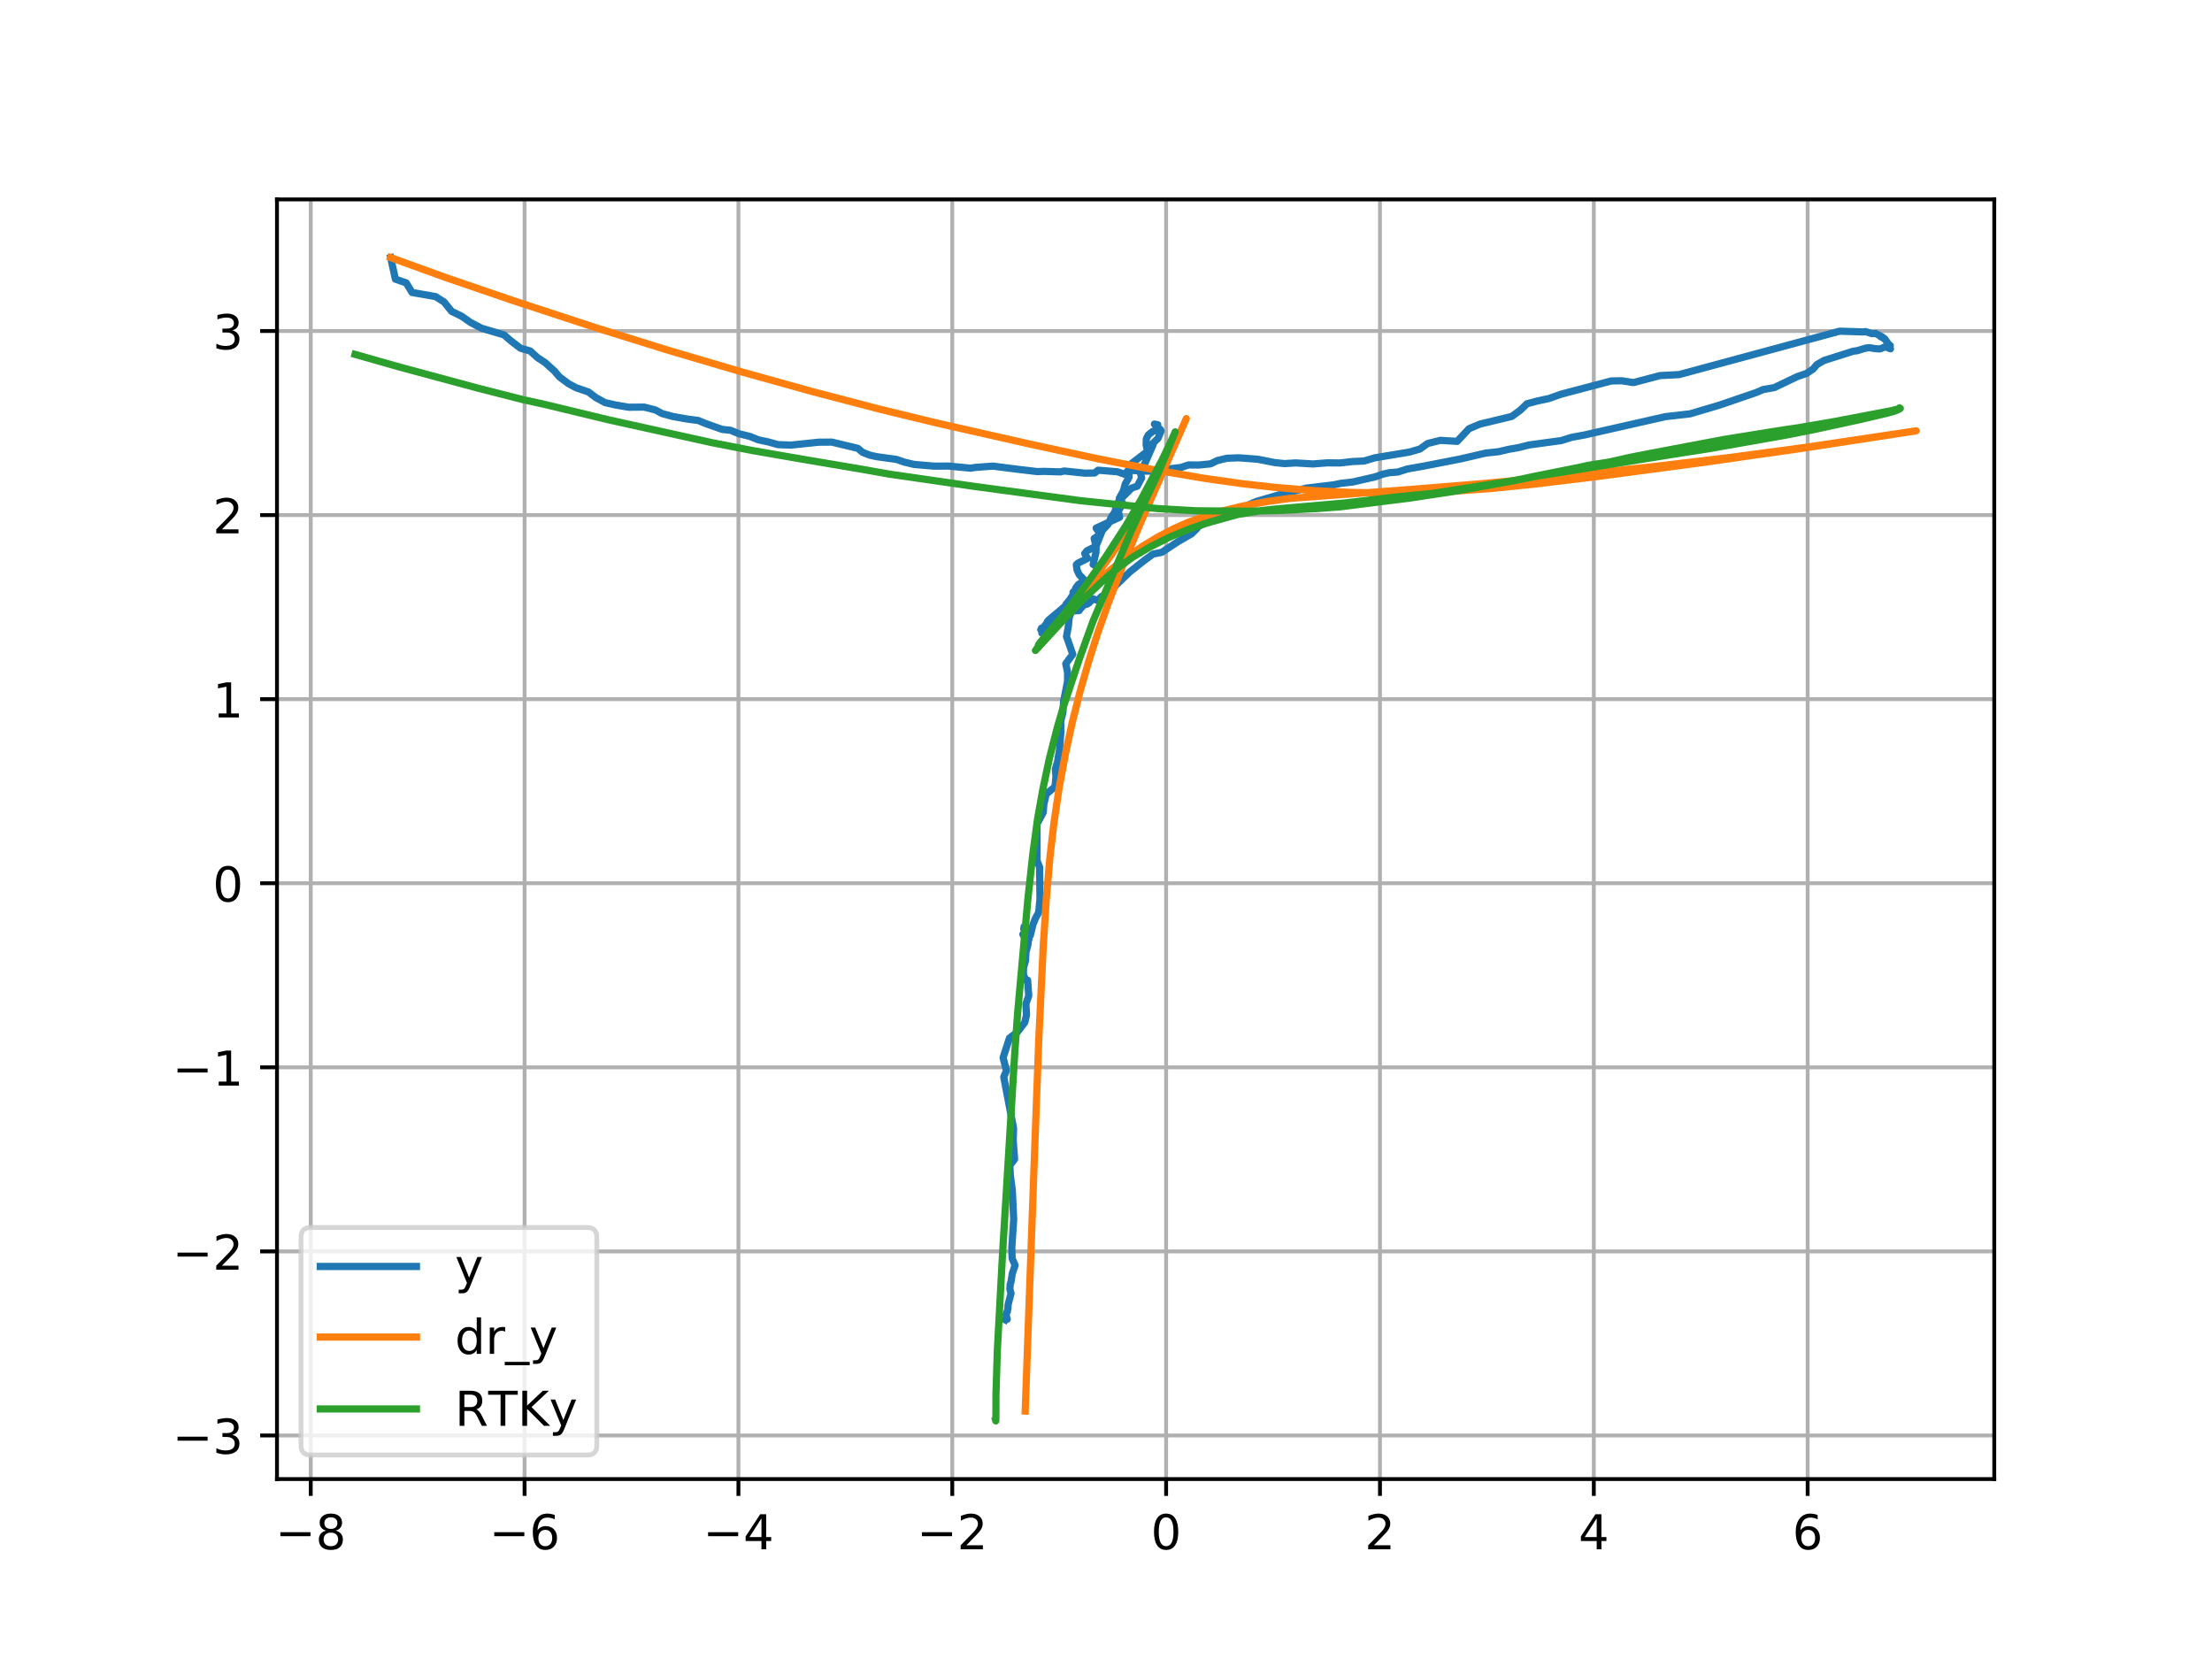 <?xml version="1.0" encoding="utf-8" standalone="no"?>
<!DOCTYPE svg PUBLIC "-//W3C//DTD SVG 1.1//EN"
  "http://www.w3.org/Graphics/SVG/1.1/DTD/svg11.dtd">
<!-- Created with matplotlib (http://matplotlib.org/) -->
<svg height="345pt" version="1.1" viewBox="0 0 460 345" width="460pt" xmlns="http://www.w3.org/2000/svg" xmlns:xlink="http://www.w3.org/1999/xlink">
 <defs>
  <style type="text/css">
*{stroke-linecap:butt;stroke-linejoin:round;}
  </style>
 </defs>
 <g id="figure_1">
  <g id="patch_1">
   <path d="M 0 345.6 
L 460.8 345.6 
L 460.8 0 
L 0 0 
z
" style="fill:#ffffff;"/>
  </g>
  <g id="axes_1">
   <g id="patch_2">
    <path d="M 57.6 307.584 
L 414.72 307.584 
L 414.72 41.472 
L 57.6 41.472 
z
" style="fill:#ffffff;"/>
   </g>
   <g id="matplotlib.axis_1">
    <g id="xtick_1">
     <g id="line2d_1">
      <path clip-path="url(#pe35bf363c1)" d="M 64.62 307.584 
L 64.62 41.472 
" style="fill:none;stroke:#b0b0b0;stroke-linecap:square;stroke-width:0.8;"/>
     </g>
     <g id="line2d_2">
      <defs>
       <path d="M 0 0 
L 0 3.5 
" id="mfb1be2c1ad" style="stroke:#000000;stroke-width:0.8;"/>
      </defs>
      <g>
       <use style="stroke:#000000;stroke-width:0.8;" x="64.62" xlink:href="#mfb1be2c1ad" y="307.584"/>
      </g>
     </g>
     <g id="text_1">
      <!-- −8 -->
      <defs>
       <path d="M 10.594 35.5 
L 73.188 35.5 
L 73.188 27.203 
L 10.594 27.203 
z
" id="DejaVuSans-2212"/>
       <path d="M 31.781 34.625 
Q 24.75 34.625 20.719 30.859 
Q 16.703 27.094 16.703 20.516 
Q 16.703 13.922 20.719 10.156 
Q 24.75 6.391 31.781 6.391 
Q 38.812 6.391 42.859 10.172 
Q 46.922 13.969 46.922 20.516 
Q 46.922 27.094 42.891 30.859 
Q 38.875 34.625 31.781 34.625 
z
M 21.922 38.812 
Q 15.578 40.375 12.031 44.719 
Q 8.5 49.078 8.5 55.328 
Q 8.5 64.062 14.719 69.141 
Q 20.953 74.219 31.781 74.219 
Q 42.672 74.219 48.875 69.141 
Q 55.078 64.062 55.078 55.328 
Q 55.078 49.078 51.531 44.719 
Q 48 40.375 41.703 38.812 
Q 48.828 37.156 52.797 32.312 
Q 56.781 27.484 56.781 20.516 
Q 56.781 9.906 50.312 4.234 
Q 43.844 -1.422 31.781 -1.422 
Q 19.734 -1.422 13.25 4.234 
Q 6.781 9.906 6.781 20.516 
Q 6.781 27.484 10.781 32.312 
Q 14.797 37.156 21.922 38.812 
z
M 18.312 54.391 
Q 18.312 48.734 21.844 45.562 
Q 25.391 42.391 31.781 42.391 
Q 38.141 42.391 41.719 45.562 
Q 45.312 48.734 45.312 54.391 
Q 45.312 60.062 41.719 63.234 
Q 38.141 66.406 31.781 66.406 
Q 25.391 66.406 21.844 63.234 
Q 18.312 60.062 18.312 54.391 
z
" id="DejaVuSans-38"/>
      </defs>
      <g transform="translate(57.249 322.182)scale(0.1 -0.1)">
       <use xlink:href="#DejaVuSans-2212"/>
       <use x="83.789" xlink:href="#DejaVuSans-38"/>
      </g>
     </g>
    </g>
    <g id="xtick_2">
     <g id="line2d_3">
      <path clip-path="url(#pe35bf363c1)" d="M 109.091 307.584 
L 109.091 41.472 
" style="fill:none;stroke:#b0b0b0;stroke-linecap:square;stroke-width:0.8;"/>
     </g>
     <g id="line2d_4">
      <g>
       <use style="stroke:#000000;stroke-width:0.8;" x="109.091" xlink:href="#mfb1be2c1ad" y="307.584"/>
      </g>
     </g>
     <g id="text_2">
      <!-- −6 -->
      <defs>
       <path d="M 33.016 40.375 
Q 26.375 40.375 22.484 35.828 
Q 18.609 31.297 18.609 23.391 
Q 18.609 15.531 22.484 10.953 
Q 26.375 6.391 33.016 6.391 
Q 39.656 6.391 43.531 10.953 
Q 47.406 15.531 47.406 23.391 
Q 47.406 31.297 43.531 35.828 
Q 39.656 40.375 33.016 40.375 
z
M 52.594 71.297 
L 52.594 62.312 
Q 48.875 64.062 45.094 64.984 
Q 41.312 65.922 37.594 65.922 
Q 27.828 65.922 22.672 59.328 
Q 17.531 52.734 16.797 39.406 
Q 19.672 43.656 24.016 45.922 
Q 28.375 48.188 33.594 48.188 
Q 44.578 48.188 50.953 41.516 
Q 57.328 34.859 57.328 23.391 
Q 57.328 12.156 50.688 5.359 
Q 44.047 -1.422 33.016 -1.422 
Q 20.359 -1.422 13.672 8.266 
Q 6.984 17.969 6.984 36.375 
Q 6.984 53.656 15.188 63.938 
Q 23.391 74.219 37.203 74.219 
Q 40.922 74.219 44.703 73.484 
Q 48.484 72.75 52.594 71.297 
z
" id="DejaVuSans-36"/>
      </defs>
      <g transform="translate(101.72 322.182)scale(0.1 -0.1)">
       <use xlink:href="#DejaVuSans-2212"/>
       <use x="83.789" xlink:href="#DejaVuSans-36"/>
      </g>
     </g>
    </g>
    <g id="xtick_3">
     <g id="line2d_5">
      <path clip-path="url(#pe35bf363c1)" d="M 153.562 307.584 
L 153.562 41.472 
" style="fill:none;stroke:#b0b0b0;stroke-linecap:square;stroke-width:0.8;"/>
     </g>
     <g id="line2d_6">
      <g>
       <use style="stroke:#000000;stroke-width:0.8;" x="153.562" xlink:href="#mfb1be2c1ad" y="307.584"/>
      </g>
     </g>
     <g id="text_3">
      <!-- −4 -->
      <defs>
       <path d="M 37.797 64.312 
L 12.891 25.391 
L 37.797 25.391 
z
M 35.203 72.906 
L 47.609 72.906 
L 47.609 25.391 
L 58.016 25.391 
L 58.016 17.188 
L 47.609 17.188 
L 47.609 0 
L 37.797 0 
L 37.797 17.188 
L 4.891 17.188 
L 4.891 26.703 
z
" id="DejaVuSans-34"/>
      </defs>
      <g transform="translate(146.191 322.182)scale(0.1 -0.1)">
       <use xlink:href="#DejaVuSans-2212"/>
       <use x="83.789" xlink:href="#DejaVuSans-34"/>
      </g>
     </g>
    </g>
    <g id="xtick_4">
     <g id="line2d_7">
      <path clip-path="url(#pe35bf363c1)" d="M 198.033 307.584 
L 198.033 41.472 
" style="fill:none;stroke:#b0b0b0;stroke-linecap:square;stroke-width:0.8;"/>
     </g>
     <g id="line2d_8">
      <g>
       <use style="stroke:#000000;stroke-width:0.8;" x="198.033" xlink:href="#mfb1be2c1ad" y="307.584"/>
      </g>
     </g>
     <g id="text_4">
      <!-- −2 -->
      <defs>
       <path d="M 19.188 8.297 
L 53.609 8.297 
L 53.609 0 
L 7.328 0 
L 7.328 8.297 
Q 12.938 14.109 22.625 23.891 
Q 32.328 33.688 34.812 36.531 
Q 39.547 41.844 41.422 45.531 
Q 43.312 49.219 43.312 52.781 
Q 43.312 58.594 39.234 62.25 
Q 35.156 65.922 28.609 65.922 
Q 23.969 65.922 18.812 64.312 
Q 13.672 62.703 7.812 59.422 
L 7.812 69.391 
Q 13.766 71.781 18.938 73 
Q 24.125 74.219 28.422 74.219 
Q 39.75 74.219 46.484 68.547 
Q 53.219 62.891 53.219 53.422 
Q 53.219 48.922 51.531 44.891 
Q 49.859 40.875 45.406 35.406 
Q 44.188 33.984 37.641 27.219 
Q 31.109 20.453 19.188 8.297 
z
" id="DejaVuSans-32"/>
      </defs>
      <g transform="translate(190.661 322.182)scale(0.1 -0.1)">
       <use xlink:href="#DejaVuSans-2212"/>
       <use x="83.789" xlink:href="#DejaVuSans-32"/>
      </g>
     </g>
    </g>
    <g id="xtick_5">
     <g id="line2d_9">
      <path clip-path="url(#pe35bf363c1)" d="M 242.503 307.584 
L 242.503 41.472 
" style="fill:none;stroke:#b0b0b0;stroke-linecap:square;stroke-width:0.8;"/>
     </g>
     <g id="line2d_10">
      <g>
       <use style="stroke:#000000;stroke-width:0.8;" x="242.503" xlink:href="#mfb1be2c1ad" y="307.584"/>
      </g>
     </g>
     <g id="text_5">
      <!-- 0 -->
      <defs>
       <path d="M 31.781 66.406 
Q 24.172 66.406 20.328 58.906 
Q 16.5 51.422 16.5 36.375 
Q 16.5 21.391 20.328 13.891 
Q 24.172 6.391 31.781 6.391 
Q 39.453 6.391 43.281 13.891 
Q 47.125 21.391 47.125 36.375 
Q 47.125 51.422 43.281 58.906 
Q 39.453 66.406 31.781 66.406 
z
M 31.781 74.219 
Q 44.047 74.219 50.516 64.516 
Q 56.984 54.828 56.984 36.375 
Q 56.984 17.969 50.516 8.266 
Q 44.047 -1.422 31.781 -1.422 
Q 19.531 -1.422 13.062 8.266 
Q 6.594 17.969 6.594 36.375 
Q 6.594 54.828 13.062 64.516 
Q 19.531 74.219 31.781 74.219 
z
" id="DejaVuSans-30"/>
      </defs>
      <g transform="translate(239.322 322.182)scale(0.1 -0.1)">
       <use xlink:href="#DejaVuSans-30"/>
      </g>
     </g>
    </g>
    <g id="xtick_6">
     <g id="line2d_11">
      <path clip-path="url(#pe35bf363c1)" d="M 286.974 307.584 
L 286.974 41.472 
" style="fill:none;stroke:#b0b0b0;stroke-linecap:square;stroke-width:0.8;"/>
     </g>
     <g id="line2d_12">
      <g>
       <use style="stroke:#000000;stroke-width:0.8;" x="286.974" xlink:href="#mfb1be2c1ad" y="307.584"/>
      </g>
     </g>
     <g id="text_6">
      <!-- 2 -->
      <g transform="translate(283.793 322.182)scale(0.1 -0.1)">
       <use xlink:href="#DejaVuSans-32"/>
      </g>
     </g>
    </g>
    <g id="xtick_7">
     <g id="line2d_13">
      <path clip-path="url(#pe35bf363c1)" d="M 331.445 307.584 
L 331.445 41.472 
" style="fill:none;stroke:#b0b0b0;stroke-linecap:square;stroke-width:0.8;"/>
     </g>
     <g id="line2d_14">
      <g>
       <use style="stroke:#000000;stroke-width:0.8;" x="331.445" xlink:href="#mfb1be2c1ad" y="307.584"/>
      </g>
     </g>
     <g id="text_7">
      <!-- 4 -->
      <g transform="translate(328.264 322.182)scale(0.1 -0.1)">
       <use xlink:href="#DejaVuSans-34"/>
      </g>
     </g>
    </g>
    <g id="xtick_8">
     <g id="line2d_15">
      <path clip-path="url(#pe35bf363c1)" d="M 375.915 307.584 
L 375.915 41.472 
" style="fill:none;stroke:#b0b0b0;stroke-linecap:square;stroke-width:0.8;"/>
     </g>
     <g id="line2d_16">
      <g>
       <use style="stroke:#000000;stroke-width:0.8;" x="375.915" xlink:href="#mfb1be2c1ad" y="307.584"/>
      </g>
     </g>
     <g id="text_8">
      <!-- 6 -->
      <g transform="translate(372.734 322.182)scale(0.1 -0.1)">
       <use xlink:href="#DejaVuSans-36"/>
      </g>
     </g>
    </g>
   </g>
   <g id="matplotlib.axis_2">
    <g id="ytick_1">
     <g id="line2d_17">
      <path clip-path="url(#pe35bf363c1)" d="M 57.6 298.519 
L 414.72 298.519 
" style="fill:none;stroke:#b0b0b0;stroke-linecap:square;stroke-width:0.8;"/>
     </g>
     <g id="line2d_18">
      <defs>
       <path d="M 0 0 
L -3.5 0 
" id="mb4d4163ea5" style="stroke:#000000;stroke-width:0.8;"/>
      </defs>
      <g>
       <use style="stroke:#000000;stroke-width:0.8;" x="57.6" xlink:href="#mb4d4163ea5" y="298.519"/>
      </g>
     </g>
     <g id="text_9">
      <!-- −3 -->
      <defs>
       <path d="M 40.578 39.312 
Q 47.656 37.797 51.625 33 
Q 55.609 28.219 55.609 21.188 
Q 55.609 10.406 48.188 4.484 
Q 40.766 -1.422 27.094 -1.422 
Q 22.516 -1.422 17.656 -0.516 
Q 12.797 0.391 7.625 2.203 
L 7.625 11.719 
Q 11.719 9.328 16.594 8.109 
Q 21.484 6.891 26.812 6.891 
Q 36.078 6.891 40.938 10.547 
Q 45.797 14.203 45.797 21.188 
Q 45.797 27.641 41.281 31.266 
Q 36.766 34.906 28.719 34.906 
L 20.219 34.906 
L 20.219 43.016 
L 29.109 43.016 
Q 36.375 43.016 40.234 45.922 
Q 44.094 48.828 44.094 54.297 
Q 44.094 59.906 40.109 62.906 
Q 36.141 65.922 28.719 65.922 
Q 24.656 65.922 20.016 65.031 
Q 15.375 64.156 9.812 62.312 
L 9.812 71.094 
Q 15.438 72.656 20.344 73.438 
Q 25.25 74.219 29.594 74.219 
Q 40.828 74.219 47.359 69.109 
Q 53.906 64.016 53.906 55.328 
Q 53.906 49.266 50.438 45.094 
Q 46.969 40.922 40.578 39.312 
z
" id="DejaVuSans-33"/>
      </defs>
      <g transform="translate(35.858 302.318)scale(0.1 -0.1)">
       <use xlink:href="#DejaVuSans-2212"/>
       <use x="83.789" xlink:href="#DejaVuSans-33"/>
      </g>
     </g>
    </g>
    <g id="ytick_2">
     <g id="line2d_19">
      <path clip-path="url(#pe35bf363c1)" d="M 57.6 260.238 
L 414.72 260.238 
" style="fill:none;stroke:#b0b0b0;stroke-linecap:square;stroke-width:0.8;"/>
     </g>
     <g id="line2d_20">
      <g>
       <use style="stroke:#000000;stroke-width:0.8;" x="57.6" xlink:href="#mb4d4163ea5" y="260.238"/>
      </g>
     </g>
     <g id="text_10">
      <!-- −2 -->
      <g transform="translate(35.858 264.037)scale(0.1 -0.1)">
       <use xlink:href="#DejaVuSans-2212"/>
       <use x="83.789" xlink:href="#DejaVuSans-32"/>
      </g>
     </g>
    </g>
    <g id="ytick_3">
     <g id="line2d_21">
      <path clip-path="url(#pe35bf363c1)" d="M 57.6 221.957 
L 414.72 221.957 
" style="fill:none;stroke:#b0b0b0;stroke-linecap:square;stroke-width:0.8;"/>
     </g>
     <g id="line2d_22">
      <g>
       <use style="stroke:#000000;stroke-width:0.8;" x="57.6" xlink:href="#mb4d4163ea5" y="221.957"/>
      </g>
     </g>
     <g id="text_11">
      <!-- −1 -->
      <defs>
       <path d="M 12.406 8.297 
L 28.516 8.297 
L 28.516 63.922 
L 10.984 60.406 
L 10.984 69.391 
L 28.422 72.906 
L 38.281 72.906 
L 38.281 8.297 
L 54.391 8.297 
L 54.391 0 
L 12.406 0 
z
" id="DejaVuSans-31"/>
      </defs>
      <g transform="translate(35.858 225.756)scale(0.1 -0.1)">
       <use xlink:href="#DejaVuSans-2212"/>
       <use x="83.789" xlink:href="#DejaVuSans-31"/>
      </g>
     </g>
    </g>
    <g id="ytick_4">
     <g id="line2d_23">
      <path clip-path="url(#pe35bf363c1)" d="M 57.6 183.676 
L 414.72 183.676 
" style="fill:none;stroke:#b0b0b0;stroke-linecap:square;stroke-width:0.8;"/>
     </g>
     <g id="line2d_24">
      <g>
       <use style="stroke:#000000;stroke-width:0.8;" x="57.6" xlink:href="#mb4d4163ea5" y="183.676"/>
      </g>
     </g>
     <g id="text_12">
      <!-- 0 -->
      <g transform="translate(44.237 187.476)scale(0.1 -0.1)">
       <use xlink:href="#DejaVuSans-30"/>
      </g>
     </g>
    </g>
    <g id="ytick_5">
     <g id="line2d_25">
      <path clip-path="url(#pe35bf363c1)" d="M 57.6 145.396 
L 414.72 145.396 
" style="fill:none;stroke:#b0b0b0;stroke-linecap:square;stroke-width:0.8;"/>
     </g>
     <g id="line2d_26">
      <g>
       <use style="stroke:#000000;stroke-width:0.8;" x="57.6" xlink:href="#mb4d4163ea5" y="145.396"/>
      </g>
     </g>
     <g id="text_13">
      <!-- 1 -->
      <g transform="translate(44.237 149.195)scale(0.1 -0.1)">
       <use xlink:href="#DejaVuSans-31"/>
      </g>
     </g>
    </g>
    <g id="ytick_6">
     <g id="line2d_27">
      <path clip-path="url(#pe35bf363c1)" d="M 57.6 107.115 
L 414.72 107.115 
" style="fill:none;stroke:#b0b0b0;stroke-linecap:square;stroke-width:0.8;"/>
     </g>
     <g id="line2d_28">
      <g>
       <use style="stroke:#000000;stroke-width:0.8;" x="57.6" xlink:href="#mb4d4163ea5" y="107.115"/>
      </g>
     </g>
     <g id="text_14">
      <!-- 2 -->
      <g transform="translate(44.237 110.914)scale(0.1 -0.1)">
       <use xlink:href="#DejaVuSans-32"/>
      </g>
     </g>
    </g>
    <g id="ytick_7">
     <g id="line2d_29">
      <path clip-path="url(#pe35bf363c1)" d="M 57.6 68.834 
L 414.72 68.834 
" style="fill:none;stroke:#b0b0b0;stroke-linecap:square;stroke-width:0.8;"/>
     </g>
     <g id="line2d_30">
      <g>
       <use style="stroke:#000000;stroke-width:0.8;" x="57.6" xlink:href="#mb4d4163ea5" y="68.834"/>
      </g>
     </g>
     <g id="text_15">
      <!-- 3 -->
      <g transform="translate(44.237 72.633)scale(0.1 -0.1)">
       <use xlink:href="#DejaVuSans-33"/>
      </g>
     </g>
    </g>
   </g>
   <g id="line2d_31">
    <path clip-path="url(#pe35bf363c1)" d="M 81.239 53.568 
L 82.229 58.053 
L 84.471 58.824 
L 85.691 60.824 
L 90.586 61.678 
L 92.34 62.795 
L 93.918 64.751 
L 96.007 65.765 
L 97.806 67.029 
L 100.11 68.247 
L 104.799 69.639 
L 106.252 70.885 
L 108.237 72.417 
L 110.243 72.984 
L 111.801 74.387 
L 113.369 75.414 
L 115.283 77.142 
L 116.348 78.389 
L 118.24 79.794 
L 119.777 80.626 
L 122.37 81.511 
L 123.919 82.684 
L 125.822 83.726 
L 127.986 84.219 
L 130.723 84.687 
L 133.949 84.658 
L 136.298 85.257 
L 137.684 86.008 
L 139.884 86.603 
L 142.847 87.135 
L 145.209 87.442 
L 146.627 88.036 
L 150.197 89.303 
L 151.916 89.478 
L 153.627 90.187 
L 155.892 90.741 
L 157.719 91.466 
L 159.796 91.91 
L 161.781 92.462 
L 164.505 92.56 
L 170.242 91.958 
L 172.982 91.939 
L 178.394 93.234 
L 179.394 94.074 
L 180.878 94.65 
L 182.271 94.963 
L 186.432 95.536 
L 188.05 96.098 
L 190.065 96.579 
L 194.25 96.937 
L 197.27 96.922 
L 201.863 97.364 
L 202.725 97.212 
L 206.474 96.933 
L 211.628 97.587 
L 215.711 98.071 
L 217.07 98.025 
L 220.519 98.133 
L 221.298 97.945 
L 225.636 98.402 
L 227.655 98.357 
L 228.35 97.779 
L 232.386 98.108 
L 233.917 98.643 
L 234.685 97.741 
L 237.149 97.962 
L 239.265 97.973 
L 245.595 97.208 
L 247.149 96.684 
L 249.279 96.707 
L 251.745 96.46 
L 253.142 95.778 
L 255.189 95.294 
L 257.63 95.204 
L 261.531 95.499 
L 265.093 96.196 
L 267.117 96.409 
L 269.437 96.268 
L 273.032 96.483 
L 275.936 96.254 
L 278.71 96.274 
L 281.22 95.98 
L 283.661 95.875 
L 285.868 95.211 
L 293.104 94.01 
L 295.281 93.376 
L 296.899 92.222 
L 299.542 91.573 
L 303.028 91.784 
L 305.483 89.158 
L 307.766 88.193 
L 314.379 86.6 
L 316.137 85.314 
L 317.552 83.963 
L 319.732 83.382 
L 322.137 82.865 
L 324.668 81.964 
L 335.082 79.22 
L 337.268 79.184 
L 339.68 79.563 
L 345.23 78.101 
L 349.184 77.901 
L 382.563 68.872 
L 387.584 69.027 
L 387.912 68.954 
L 389.315 69.392 
L 390.006 69.325 
L 391.444 70.073 
L 391.311 70.018 
L 391.686 70.357 
L 391.244 69.987 
L 391.112 70.036 
L 391.42 70.114 
L 391.906 70.423 
L 392.755 71.606 
L 393.098 71.869 
L 392.47 72.037 
L 393.135 72.54 
L 392.079 72.099 
L 391.165 72.489 
L 390.837 72.566 
L 389.922 72.499 
L 388.736 72.298 
L 387.963 72.402 
L 386.179 72.938 
L 385.387 73.039 
L 379.314 74.962 
L 377.82 75.828 
L 377.042 76.75 
L 375.676 77.658 
L 373.78 78.307 
L 368.965 80.606 
L 366.695 81.001 
L 365.17 81.647 
L 357.573 84.245 
L 351.463 86.058 
L 346.306 86.65 
L 329.493 90.459 
L 326.829 90.946 
L 324.66 91.623 
L 317.984 92.531 
L 315.714 93.098 
L 313.755 93.437 
L 311.63 93.933 
L 308.92 94.229 
L 303.717 95.438 
L 296.016 96.939 
L 292.708 97.519 
L 290.669 98.164 
L 288.973 98.298 
L 287.553 98.598 
L 286.019 99.155 
L 281.345 100.227 
L 278.872 100.514 
L 277.228 100.841 
L 271.657 101.506 
L 265.95 102.913 
L 261.235 104.292 
L 257.028 106.159 
L 255.602 106.653 
L 249.26 109.425 
L 248.837 109.988 
L 247.795 111.009 
L 244.978 112.634 
L 241.579 114.867 
L 239.774 115.216 
L 237.829 116.646 
L 234.955 118.93 
L 229.589 124.074 
L 229.038 124.055 
L 228.278 124.874 
L 227.311 124.526 
L 226.462 125.391 
L 225.934 125.685 
L 225.806 125.326 
L 224.952 126.3 
L 224.874 126.334 
L 224.406 126.976 
L 223.239 127.035 
L 222.073 127.721 
L 221.637 127.613 
L 221.407 127.94 
L 220.693 128.349 
L 220.606 128.211 
L 220.145 128.877 
L 219.58 128.911 
L 218.247 130.036 
L 217.711 130.606 
L 217.662 130.855 
L 216.844 131.749 
L 216.99 131.59 
L 216.644 131.631 
L 217.52 130.538 
L 217.225 130.512 
L 216.949 130.623 
L 217.861 130.258 
L 217.137 130.445 
L 216.586 130.636 
L 216.883 130.623 
L 216.435 130.936 
L 216.783 130.83 
L 216.78 130.853 
L 216.885 130.623 
L 217.798 129.439 
L 217.793 129.281 
L 218.169 128.862 
L 219.167 128.028 
L 221.705 125.882 
L 221.666 125.688 
L 222.467 124.704 
L 223.213 123.568 
L 223.141 123.169 
L 223.703 122.612 
L 223.682 122.33 
L 224.243 121.561 
L 225.606 120.673 
L 225.307 120.413 
L 224.415 119.488 
L 223.958 118.472 
L 223.832 117.427 
L 224.172 117.114 
L 226.165 116.115 
L 225.573 115.119 
L 226.035 114.544 
L 227.917 113.608 
L 227.543 111.971 
L 228.845 111.135 
L 227.948 109.824 
L 232.825 107.57 
L 232.569 106.261 
L 233.509 104.721 
L 232.764 103.621 
L 233.615 102.078 
L 234 100.653 
L 234.792 99.256 
L 234.861 96.735 
L 238.643 93.843 
L 238.344 92.52 
L 238.382 91.26 
L 238.784 90.458 
L 239.726 89.705 
L 240.929 89.366 
L 240.929 89.366 
L 240.913 88.978 
L 240.067 88.186 
L 240.067 88.186 
L 240.766 88.331 
L 240.446 89.082 
L 241.272 89.259 
L 241.272 89.259 
L 241.454 89.622 
L 241.454 89.622 
L 240.813 91.178 
L 239.807 92.127 
L 239.808 92.445 
L 238.269 95.977 
L 237.724 97.125 
L 237.066 98.01 
L 237.409 99.389 
L 236.489 101.117 
L 235.331 101.493 
L 232.679 104.17 
L 232.144 105.217 
L 231.863 106.444 
L 231.069 107.596 
L 230.456 108.997 
L 229.26 110.271 
L 227.95 113.528 
L 227.912 114.876 
L 227.322 117.377 
L 228.866 118.213 
L 227.127 120.225 
L 224.885 122.451 
L 223.757 124.757 
L 222.35 128.418 
L 222.161 130.319 
L 221.783 132.346 
L 223.085 136.07 
L 221.632 138.025 
L 222.009 139.839 
L 222.002 141.725 
L 221.17 145.916 
L 221.045 148.127 
L 220.584 150.005 
L 220.627 152.094 
L 220.338 155.886 
L 219.914 158.458 
L 219.469 159.941 
L 219.592 161.54 
L 219.389 163.619 
L 217.562 165.141 
L 217.085 167.208 
L 216.942 168.946 
L 215.655 171.36 
L 215.664 179.02 
L 216.193 180.324 
L 216.269 186.956 
L 216.001 189.738 
L 215.316 190.998 
L 214.82 192.247 
L 214.264 194.514 
L 213.946 194.842 
L 213.879 195.16 
L 212.708 194.296 
L 212.936 194.689 
L 212.982 194.4 
L 213.608 194.003 
L 212.898 193.215 
L 212.967 192.69 
L 213.18 192.795 
L 213.018 194.158 
L 213.822 194.239 
L 213.986 195.278 
L 213.833 195.737 
L 213.789 196.354 
L 213.353 198.056 
L 213.263 199.781 
L 212.89 201.054 
L 212.836 201.377 
L 212.829 202.723 
L 213.331 203.828 
L 213.699 203.833 
L 213.937 207.091 
L 213.347 208.742 
L 213.466 211.092 
L 213.118 212.608 
L 211.585 214.621 
L 209.921 215.884 
L 208.602 219.941 
L 209.291 222.641 
L 208.738 223.984 
L 210.78 234.643 
L 210.7 237.133 
L 210.993 241.057 
L 210.004 242.343 
L 210.091 244.303 
L 210.521 247.562 
L 210.803 253.56 
L 210.414 259.462 
L 210.448 260.62 
L 210.473 261.685 
L 211.093 263.122 
L 210.514 264.845 
L 210.221 266.699 
L 210.079 267.036 
L 210.007 268.09 
L 210.254 268.971 
L 209.635 271.346 
L 209.616 272.033 
L 209.461 272.825 
L 209.406 272.801 
L 209.213 273.409 
L 209.465 274.346 
L 209.159 274.442 
L 209.159 274.442 
L 209.174 274.197 
L 209.03 274.448 
L 209.03 274.448 
" style="fill:none;stroke:#1f77b4;stroke-linecap:square;stroke-width:1.5;"/>
   </g>
   <g id="line2d_32">
    <path clip-path="url(#pe35bf363c1)" d="M 81.239 53.568 
L 92.691 57.714 
L 106.573 62.468 
L 123.956 68.171 
L 139.108 72.885 
L 154.1 77.302 
L 168.89 81.42 
L 183.067 85.124 
L 194.884 87.986 
L 214.221 92.365 
L 228.489 95.443 
L 240.527 97.788 
L 250.516 99.481 
L 258.487 100.604 
L 265.226 101.361 
L 273.803 102.062 
L 280.785 102.396 
L 288.167 102.529 
L 295.334 102.438 
L 302.86 102.113 
L 309.843 101.603 
L 319.041 100.682 
L 332.371 99.073 
L 354.896 96.074 
L 374.333 93.296 
L 398.487 89.593 
L 375.418 93.032 
L 359.654 95.144 
L 344.104 97.004 
L 327.081 98.81 
L 307.793 100.61 
L 293.239 101.796 
L 268.247 103.641 
L 263.425 104.306 
L 258.042 105.319 
L 253.504 106.445 
L 250.231 107.456 
L 246.923 108.688 
L 244.133 109.927 
L 240.764 111.683 
L 237.534 113.637 
L 233.856 116.2 
L 230.748 118.671 
L 227.564 121.501 
L 224.317 124.733 
L 224.317 124.733 
L 221.114 128.279 
L 218.325 131.698 
L 223.009 125.891 
L 227.569 120.161 
L 231.094 115.401 
L 234.018 111.098 
L 236.551 107.046 
L 239.77 101.408 
L 242.573 95.989 
L 245.525 89.714 
L 246.695 87.049 
L 237.322 108.411 
L 233.445 117.739 
L 230.456 125.481 
L 228.256 131.721 
L 226.396 137.547 
L 224.621 143.736 
L 222.975 150.262 
L 221.582 156.663 
L 220.259 163.815 
L 219.176 171.103 
L 218.35 178.171 
L 217.588 186.847 
L 216.885 197.918 
L 216.997 195.769 
L 216.019 216.214 
L 215.007 243.373 
L 213.195 293.44 
L 213.195 293.44 
" style="fill:none;stroke:#ff7f0e;stroke-linecap:square;stroke-width:1.5;"/>
   </g>
   <g id="line2d_33">
    <path clip-path="url(#pe35bf363c1)" d="M 73.833 73.695 
L 83.187 76.355 
L 99.447 80.737 
L 108.655 83.084 
L 113.238 84.091 
L 126.547 87.298 
L 148.019 92.048 
L 156.42 93.682 
L 166.807 95.481 
L 178.941 97.533 
L 184.907 98.591 
L 202.535 101.139 
L 224.747 104.127 
L 240.704 105.762 
L 248.67 106.219 
L 259.322 106.309 
L 266.38 106.147 
L 273.808 105.762 
L 278.786 105.39 
L 293.394 103.552 
L 303.08 102.07 
L 314.742 99.987 
L 319.198 99.025 
L 328.025 97.266 
L 330.302 96.768 
L 334.685 96.077 
L 338.898 95.123 
L 343.005 94.321 
L 358.436 91.403 
L 370.647 89.434 
L 373.905 88.962 
L 381.567 87.642 
L 393.376 85.394 
L 395.183 84.923 
L 395.038 84.865 
L 395.02 84.81 
L 394.912 85.111 
L 394.036 85.482 
L 392.518 85.912 
L 386.66 87.287 
L 377.004 89.382 
L 371.22 90.515 
L 355.295 93.326 
L 348.84 94.332 
L 332.19 97.002 
L 324.717 98.218 
L 320.162 98.925 
L 313.721 100.132 
L 297.858 102.605 
L 290.549 103.317 
L 279.537 104.613 
L 265.272 105.856 
L 262.251 106.189 
L 257.416 106.977 
L 250.729 108.842 
L 247.501 109.93 
L 243.045 111.78 
L 239.073 113.783 
L 235.6 115.831 
L 232.69 117.938 
L 230.228 119.946 
L 224.568 125.318 
L 221.13 128.955 
L 215.326 135.27 
L 215.97 134.374 
L 215.909 134.282 
L 215.939 134.124 
L 216.339 133.561 
L 221.635 127.245 
L 225.546 122.037 
L 229.89 115.893 
L 234.228 109.167 
L 237.431 103.629 
L 241.675 95.632 
L 243.63 91.538 
L 244.391 89.808 
L 242.34 94.833 
L 240.83 98.449 
L 237.488 105.539 
L 235.167 110.604 
L 227.291 129.201 
L 224.454 137.047 
L 221.127 147 
L 219.901 151.17 
L 218.222 157.745 
L 216.855 164.198 
L 215.793 170.148 
L 214.785 177.524 
L 213.754 186.988 
L 212.05 205.904 
L 211.618 210.705 
L 211.014 219.138 
L 208.457 261.231 
L 207.397 280.948 
L 207.118 290.081 
L 207.111 293.555 
L 207.088 295.488 
L 207.053 295.37 
" style="fill:none;stroke:#2ca02c;stroke-linecap:square;stroke-width:1.5;"/>
   </g>
   <g id="patch_3">
    <path d="M 57.6 307.584 
L 57.6 41.472 
" style="fill:none;stroke:#000000;stroke-linecap:square;stroke-linejoin:miter;stroke-width:0.8;"/>
   </g>
   <g id="patch_4">
    <path d="M 414.72 307.584 
L 414.72 41.472 
" style="fill:none;stroke:#000000;stroke-linecap:square;stroke-linejoin:miter;stroke-width:0.8;"/>
   </g>
   <g id="patch_5">
    <path d="M 57.6 307.584 
L 414.72 307.584 
" style="fill:none;stroke:#000000;stroke-linecap:square;stroke-linejoin:miter;stroke-width:0.8;"/>
   </g>
   <g id="patch_6">
    <path d="M 57.6 41.472 
L 414.72 41.472 
" style="fill:none;stroke:#000000;stroke-linecap:square;stroke-linejoin:miter;stroke-width:0.8;"/>
   </g>
   <g id="legend_1">
    <g id="patch_7">
     <path d="M 64.6 302.584 
L 122.111 302.584 
Q 124.111 302.584 124.111 300.584 
L 124.111 257.272 
Q 124.111 255.272 122.111 255.272 
L 64.6 255.272 
Q 62.6 255.272 62.6 257.272 
L 62.6 300.584 
Q 62.6 302.584 64.6 302.584 
z
" style="fill:#ffffff;opacity:0.8;stroke:#cccccc;stroke-linejoin:miter;"/>
    </g>
    <g id="line2d_34">
     <path d="M 66.6 263.37 
L 86.6 263.37 
" style="fill:none;stroke:#1f77b4;stroke-linecap:square;stroke-width:1.5;"/>
    </g>
    <g id="line2d_35"/>
    <g id="text_16">
     <!-- y -->
     <defs>
      <path d="M 32.172 -5.078 
Q 28.375 -14.844 24.75 -17.812 
Q 21.141 -20.797 15.094 -20.797 
L 7.906 -20.797 
L 7.906 -13.281 
L 13.188 -13.281 
Q 16.891 -13.281 18.938 -11.516 
Q 21 -9.766 23.484 -3.219 
L 25.094 0.875 
L 2.984 54.688 
L 12.5 54.688 
L 29.594 11.922 
L 46.688 54.688 
L 56.203 54.688 
z
" id="DejaVuSans-79"/>
     </defs>
     <g transform="translate(94.6 266.87)scale(0.1 -0.1)">
      <use xlink:href="#DejaVuSans-79"/>
     </g>
    </g>
    <g id="line2d_36">
     <path d="M 66.6 278.048 
L 86.6 278.048 
" style="fill:none;stroke:#ff7f0e;stroke-linecap:square;stroke-width:1.5;"/>
    </g>
    <g id="line2d_37"/>
    <g id="text_17">
     <!-- dr_y -->
     <defs>
      <path d="M 45.406 46.391 
L 45.406 75.984 
L 54.391 75.984 
L 54.391 0 
L 45.406 0 
L 45.406 8.203 
Q 42.578 3.328 38.25 0.953 
Q 33.938 -1.422 27.875 -1.422 
Q 17.969 -1.422 11.734 6.484 
Q 5.516 14.406 5.516 27.297 
Q 5.516 40.188 11.734 48.094 
Q 17.969 56 27.875 56 
Q 33.938 56 38.25 53.625 
Q 42.578 51.266 45.406 46.391 
z
M 14.797 27.297 
Q 14.797 17.391 18.875 11.75 
Q 22.953 6.109 30.078 6.109 
Q 37.203 6.109 41.297 11.75 
Q 45.406 17.391 45.406 27.297 
Q 45.406 37.203 41.297 42.844 
Q 37.203 48.484 30.078 48.484 
Q 22.953 48.484 18.875 42.844 
Q 14.797 37.203 14.797 27.297 
z
" id="DejaVuSans-64"/>
      <path d="M 41.109 46.297 
Q 39.594 47.172 37.812 47.578 
Q 36.031 48 33.891 48 
Q 26.266 48 22.188 43.047 
Q 18.109 38.094 18.109 28.812 
L 18.109 0 
L 9.078 0 
L 9.078 54.688 
L 18.109 54.688 
L 18.109 46.188 
Q 20.953 51.172 25.484 53.578 
Q 30.031 56 36.531 56 
Q 37.453 56 38.578 55.875 
Q 39.703 55.766 41.062 55.516 
z
" id="DejaVuSans-72"/>
      <path d="M 50.984 -16.609 
L 50.984 -23.578 
L -0.984 -23.578 
L -0.984 -16.609 
z
" id="DejaVuSans-5f"/>
     </defs>
     <g transform="translate(94.6 281.548)scale(0.1 -0.1)">
      <use xlink:href="#DejaVuSans-64"/>
      <use x="63.477" xlink:href="#DejaVuSans-72"/>
      <use x="104.59" xlink:href="#DejaVuSans-5f"/>
      <use x="154.59" xlink:href="#DejaVuSans-79"/>
     </g>
    </g>
    <g id="line2d_38">
     <path d="M 66.6 293.004 
L 86.6 293.004 
" style="fill:none;stroke:#2ca02c;stroke-linecap:square;stroke-width:1.5;"/>
    </g>
    <g id="line2d_39"/>
    <g id="text_18">
     <!-- RTKy -->
     <defs>
      <path d="M 44.391 34.188 
Q 47.562 33.109 50.562 29.594 
Q 53.562 26.078 56.594 19.922 
L 66.609 0 
L 56 0 
L 46.688 18.703 
Q 43.062 26.031 39.672 28.422 
Q 36.281 30.812 30.422 30.812 
L 19.672 30.812 
L 19.672 0 
L 9.812 0 
L 9.812 72.906 
L 32.078 72.906 
Q 44.578 72.906 50.734 67.672 
Q 56.891 62.453 56.891 51.906 
Q 56.891 45.016 53.688 40.469 
Q 50.484 35.938 44.391 34.188 
z
M 19.672 64.797 
L 19.672 38.922 
L 32.078 38.922 
Q 39.203 38.922 42.844 42.219 
Q 46.484 45.516 46.484 51.906 
Q 46.484 58.297 42.844 61.547 
Q 39.203 64.797 32.078 64.797 
z
" id="DejaVuSans-52"/>
      <path d="M -0.297 72.906 
L 61.375 72.906 
L 61.375 64.594 
L 35.5 64.594 
L 35.5 0 
L 25.594 0 
L 25.594 64.594 
L -0.297 64.594 
z
" id="DejaVuSans-54"/>
      <path d="M 9.812 72.906 
L 19.672 72.906 
L 19.672 42.094 
L 52.391 72.906 
L 65.094 72.906 
L 28.906 38.922 
L 67.672 0 
L 54.688 0 
L 19.672 35.109 
L 19.672 0 
L 9.812 0 
z
" id="DejaVuSans-4b"/>
     </defs>
     <g transform="translate(94.6 296.504)scale(0.1 -0.1)">
      <use xlink:href="#DejaVuSans-52"/>
      <use x="69.373" xlink:href="#DejaVuSans-54"/>
      <use x="130.457" xlink:href="#DejaVuSans-4b"/>
      <use x="195.924" xlink:href="#DejaVuSans-79"/>
     </g>
    </g>
   </g>
  </g>
 </g>
 <defs>
  <clipPath id="pe35bf363c1">
   <rect height="266.112" width="357.12" x="57.6" y="41.472"/>
  </clipPath>
 </defs>
</svg>
